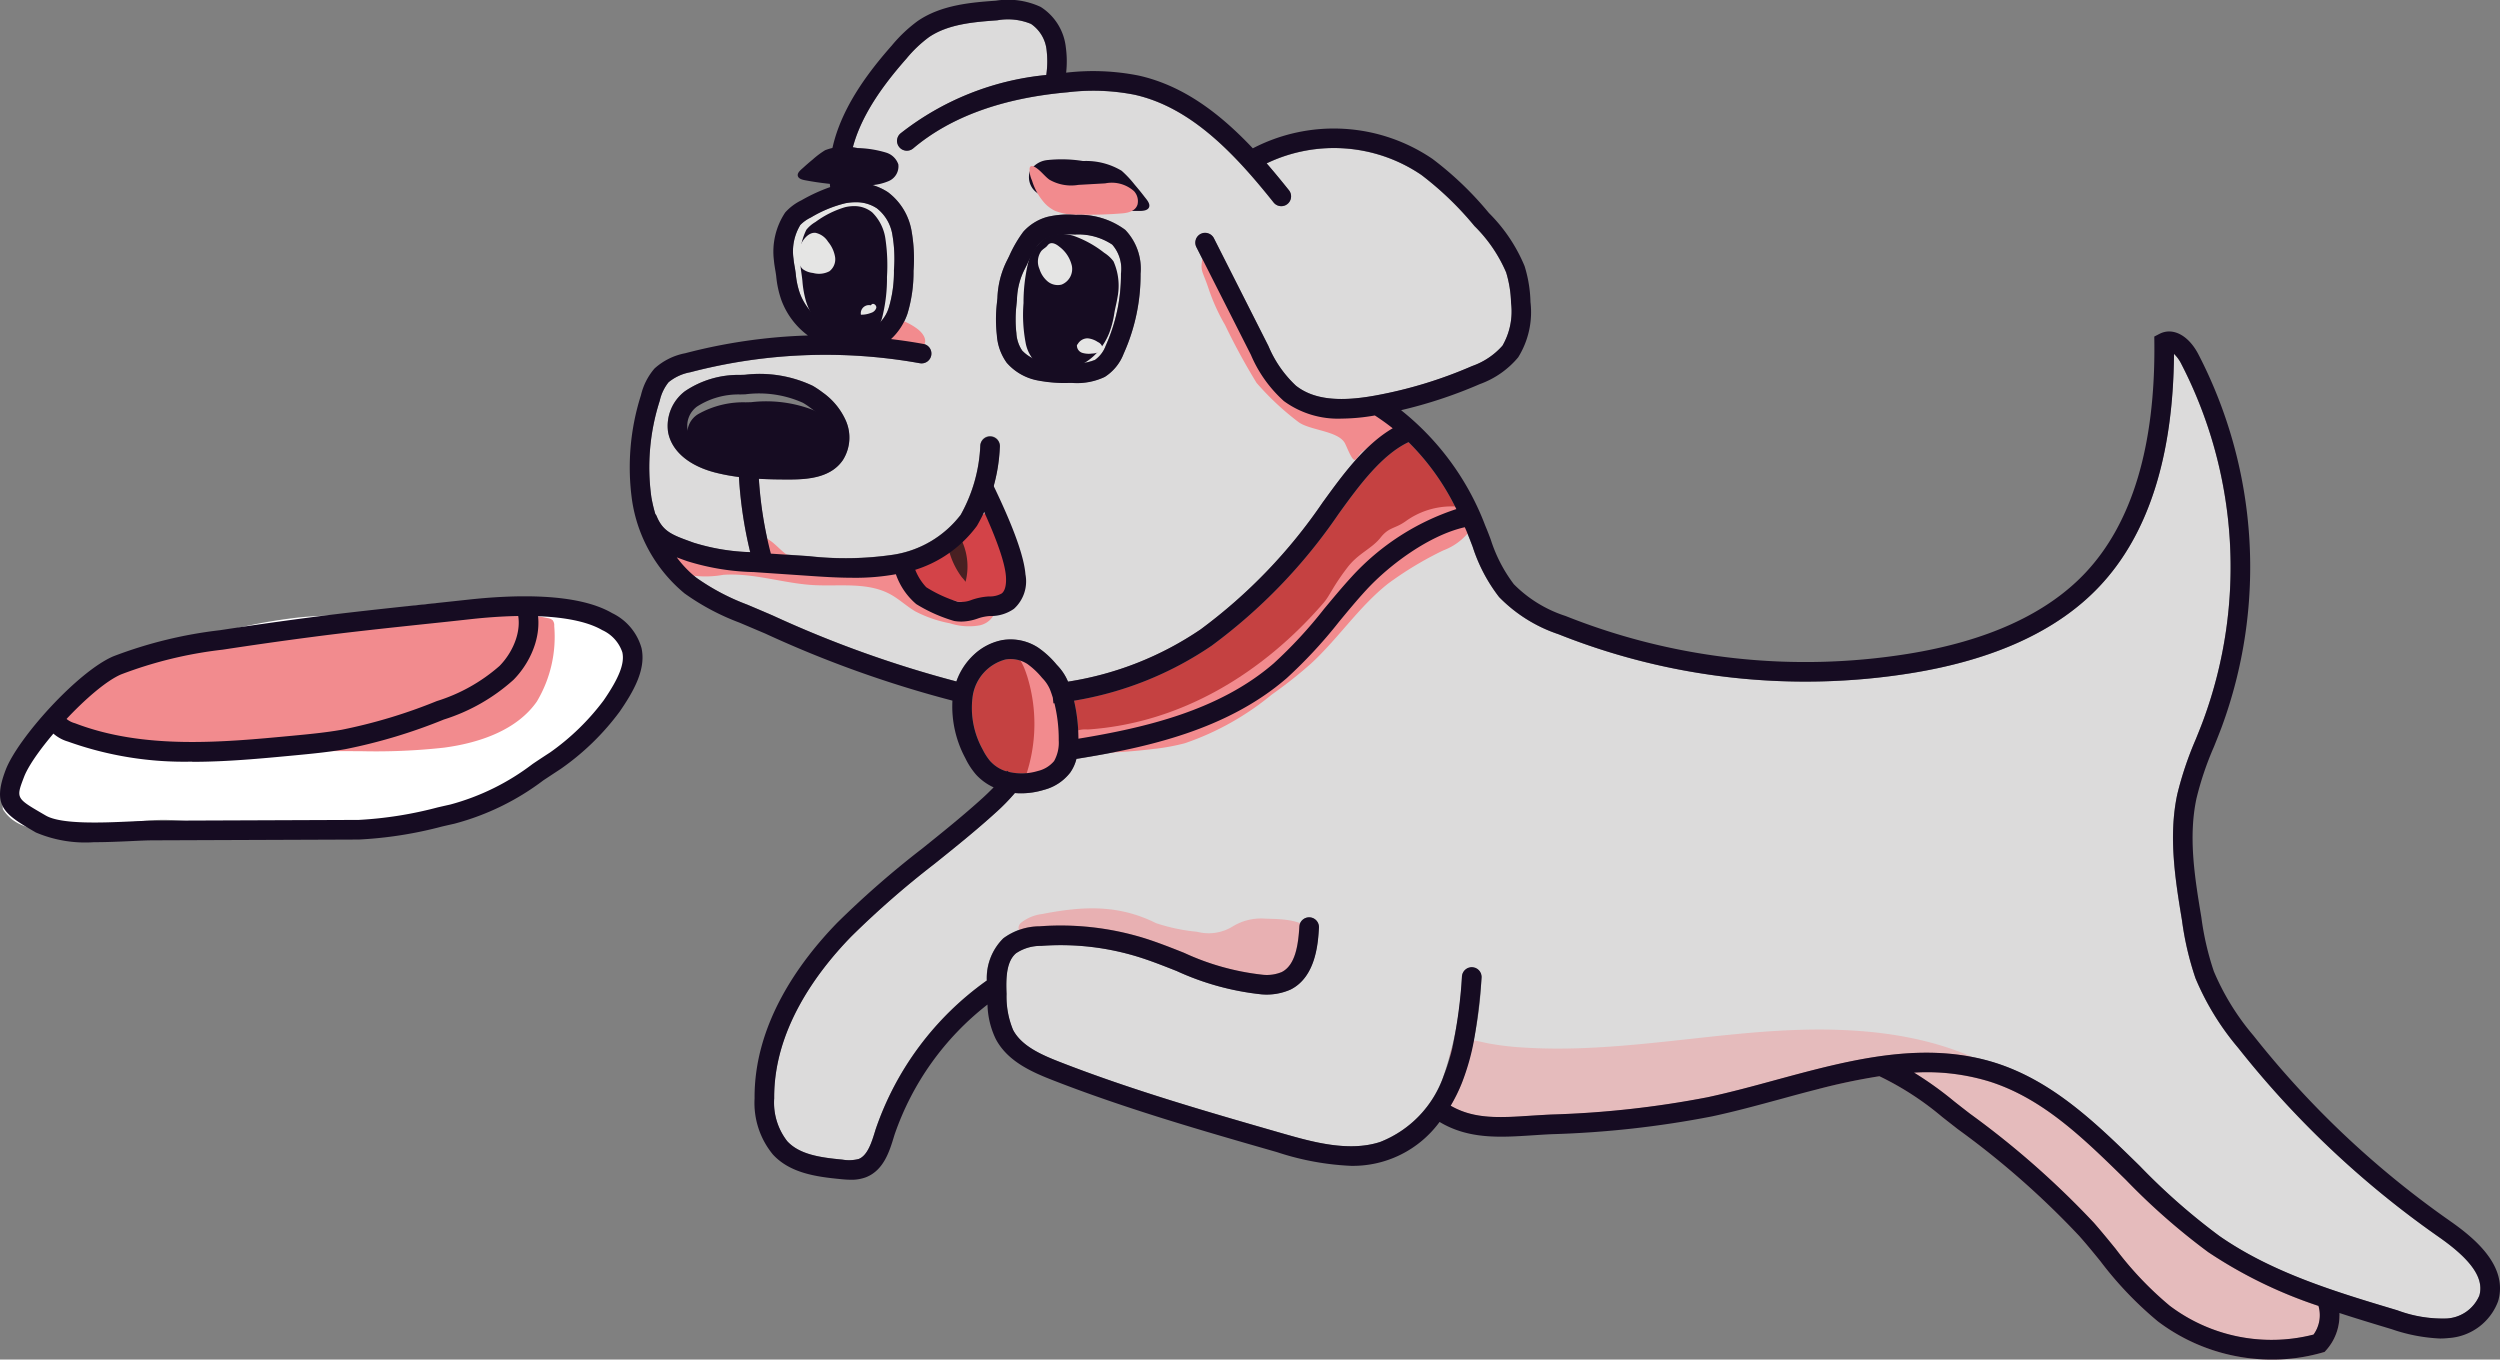 <svg id="DogRun" xmlns="http://www.w3.org/2000/svg" xmlns:xlink="http://www.w3.org/1999/xlink" width="195.085" height="106.09" viewBox="0 0 195.085 106.09">
  <rect x="0" y="0" width="195.085" height="106.09" fill="#808080" stroke="none"/>
  <defs>
    <clipPath id="clip-path">
      <rect id="Retângulo_2" data-name="Retângulo 2" width="195.085" height="106.09" fill="none"/>
    </clipPath>
    <clipPath id="clip-path-3">
      <rect id="Retângulo_3" data-name="Retângulo 3" width="0.281" height="0.248" fill="none"/>
    </clipPath>
    <clipPath id="clip-path-4">
      <rect id="Retângulo_4" data-name="Retângulo 4" width="70.79" height="25.756" fill="none" opacity="0.52" style="mix-blend-mode: multiply;isolation: isolate"/>
    </clipPath>
    <clipPath id="clip-path-5">
      <rect id="Retângulo_5" data-name="Retângulo 5" width="22.774" height="6.312" fill="none" opacity="0.46" style="mix-blend-mode: multiply;isolation: isolate"/>
    </clipPath>
    <clipPath id="clip-path-6">
      <rect id="Retângulo_6" data-name="Retângulo 6" width="32.163" height="19.261" fill="none"/>
    </clipPath>
    <clipPath id="clip-path-7">
      <rect id="Retângulo_7" data-name="Retângulo 7" width="3.419" height="9.735" fill="none"/>
    </clipPath>
    <clipPath id="clip-path-8">
      <rect id="Retângulo_8" data-name="Retângulo 8" width="39.046" height="10.853" fill="none"/>
    </clipPath>
    <clipPath id="clip-path-9">
      <rect id="Retângulo_9" data-name="Retângulo 9" width="15.018" height="16.445" fill="none"/>
    </clipPath>
    <clipPath id="clip-path-10">
      <rect id="Retângulo_10" data-name="Retângulo 10" width="25.295" height="7.004" fill="none"/>
    </clipPath>
    <clipPath id="clip-path-11">
      <rect id="Retângulo_12" data-name="Retângulo 12" width="3.511" height="2.674" fill="none"/>
    </clipPath>
    <clipPath id="clip-path-12">
      <rect id="Retângulo_13" data-name="Retângulo 13" width="8.477" height="3.789" fill="none"/>
    </clipPath>
  </defs>
  <g id="Grupo_56" data-name="Grupo 56">
    <g id="Grupo_16" data-name="Grupo 16">
      <g id="Grupo_15" data-name="Grupo 15" clip-path="url(#clip-path)">
        <path id="Caminho_117" data-name="Caminho 117" d="M126.772,51.429a3.947,3.947,0,0,1,2.815.562,7.246,7.246,0,0,1,1.459,1.338l.076.083a4.251,4.251,0,0,1,.818,1.249,25.254,25.254,0,0,0,10.34-4.071,41.024,41.024,0,0,0,9.533-9.917l.121-.166c1.427-1.963,3.16-4.348,5.338-5.614q-.663-.529-1.39-1a15.518,15.518,0,0,1-2.584.244,7.145,7.145,0,0,1-4.518-1.367,10.168,10.168,0,0,1-2.57-3.607l-4.258-8.412a.766.766,0,0,1,1.366-.692l4.258,8.412a9.02,9.02,0,0,0,2.151,3.1c1.335,1.05,3.3,1.293,6.188.767a34.435,34.435,0,0,0,7.558-2.3,5.641,5.641,0,0,0,2.365-1.589,5.315,5.315,0,0,0,.668-3.34,8.688,8.688,0,0,0-.382-2.373,11.3,11.3,0,0,0-2.475-3.623,24.842,24.842,0,0,0-4.142-3.989,12.149,12.149,0,0,0-12.073-.9c.6.684,1.176,1.387,1.742,2.095a.766.766,0,1,1-1.2.955c-3.021-3.786-6.429-7.424-10.863-8.411a16.744,16.744,0,0,0-5.206-.19c-5.089.449-9.147,1.924-12.06,4.384a.766.766,0,0,1-.988-1.17,21.761,21.761,0,0,1,11.379-4.56,7.312,7.312,0,0,0,.023-1.939,2.808,2.808,0,0,0-1.214-2.049,4.685,4.685,0,0,0-2.626-.284c-1.79.132-3.82.281-5.338,1.317a9.791,9.791,0,0,0-1.747,1.664c-2.094,2.373-4.791,5.934-4.453,9.717a4.581,4.581,0,0,1,3.007.72,4.8,4.8,0,0,1,1.83,2.963,12.619,12.619,0,0,1,.162,3.175,11.183,11.183,0,0,1-.472,3.332,4.8,4.8,0,0,1-1.284,1.988q1.268.151,2.522.376a.765.765,0,1,1-.273,1.506,41.618,41.618,0,0,0-17.911.708,3.679,3.679,0,0,0-1.7.779,3.493,3.493,0,0,0-.688,1.448,16.937,16.937,0,0,0-.652,7.525,11.474,11.474,0,0,0,.306,1.308.761.761,0,0,1,.11.183c.488,1.195,1.224,1.459,2.69,1.987l.182.066a16.453,16.453,0,0,0,4.424.743,32.75,32.75,0,0,1-.882-5.865,14.868,14.868,0,0,1-1.888-.357c-2.056-.541-3.383-1.694-3.641-3.163A3.38,3.38,0,0,1,102.037,32a7.423,7.423,0,0,1,4.3-1.277l.383-.011a9.627,9.627,0,0,1,5.29.86,7.049,7.049,0,0,1,.779.521,5.369,5.369,0,0,1,1.806,2.194,3.286,3.286,0,0,1-.235,3.091c-.911,1.319-2.582,1.5-4.1,1.5h-.222c-.732,0-1.48-.01-2.233-.052a31.177,31.177,0,0,0,.933,5.835l2.97.2a25.653,25.653,0,0,0,6.619-.115,8.193,8.193,0,0,0,5.227-3.107A12.1,12.1,0,0,0,125.09,36.2a.766.766,0,1,1,1.521.176,13.327,13.327,0,0,1-1.787,6.122,9.508,9.508,0,0,1-6.2,3.752,18.006,18.006,0,0,1-3.467.3c-1.195,0-2.382-.081-3.55-.161l-4.2-.287a18.871,18.871,0,0,1-5.213-.856l-.18-.065c-.209-.076-.414-.15-.615-.226a8.49,8.49,0,0,0,1.554,1.608,17.319,17.319,0,0,0,3.932,2.076q1.019.431,2,.853a87.077,87.077,0,0,0,14.342,5.151A4.886,4.886,0,0,1,126.772,51.429Zm-.387-23.821a11.126,11.126,0,0,1-.006-2.4l.05-.5a7.059,7.059,0,0,1,.775-2.969l.146-.294a9.746,9.746,0,0,1,1.1-1.893,3.9,3.9,0,0,1,1.874-1.16,7.185,7.185,0,0,1,2.231-.161,6.025,6.025,0,0,1,3.866,1.185,4.373,4.373,0,0,1,1.178,3.4,15.026,15.026,0,0,1-1.32,6.246,3.707,3.707,0,0,1-1.472,1.808,5.067,5.067,0,0,1-2.516.471h-.357a10.969,10.969,0,0,1-2.278-.181,4.269,4.269,0,0,1-2.5-1.4,4.13,4.13,0,0,1-.771-2.16" transform="translate(-48.595 -1.469)" fill="#dcdbdb"/>
        <path id="Caminho_118" data-name="Caminho 118" d="M155.339,43.5a2.7,2.7,0,0,0,.45,1.38,2.808,2.808,0,0,0,1.612.848,11.161,11.161,0,0,0,2.313.147,3.883,3.883,0,0,0,1.762-.268,2.326,2.326,0,0,0,.84-1.114,13.5,13.5,0,0,0,1.183-5.614,2.858,2.858,0,0,0-.683-2.269,4.783,4.783,0,0,0-2.9-.784c-.2-.009-.411-.017-.618-.017a4.324,4.324,0,0,0-1.138.126,2.353,2.353,0,0,0-1.131.7,10.244,10.244,0,0,0-.872,1.556L156,38.5a5.549,5.549,0,0,0-.616,2.423l-.051.51a9.6,9.6,0,0,0,0,2.069Z" transform="translate(-76.028 -17.534)" fill="#e5e5e4"/>
        <path id="Caminho_119" data-name="Caminho 119" d="M126.325,41.04a2.8,2.8,0,0,0,.851-.143,2.834,2.834,0,0,0,1.57-1.8,9.872,9.872,0,0,0,.386-2.881,11.267,11.267,0,0,0-.127-2.792,3.287,3.287,0,0,0-1.211-2.035,2.894,2.894,0,0,0-1.661-.468,4.115,4.115,0,0,0-.789.078,9.511,9.511,0,0,0-2.693,1.111,2.848,2.848,0,0,0-.822.581,3.984,3.984,0,0,0-.534,2.646c.019.2.054.4.088.6s.065.386.089.58a6.316,6.316,0,0,0,.316,1.492,4.635,4.635,0,0,0,.834,1.411,4.8,4.8,0,0,0,3.7,1.613" transform="translate(-59.375 -15.141)" fill="#e5e5e4"/>
        <path id="Caminho_120" data-name="Caminho 120" d="M184.979,73.039l-.121.166a42.472,42.472,0,0,1-9.908,10.281,26.789,26.789,0,0,1-10.735,4.288,13.137,13.137,0,0,1,.339,2.968c5.254-.866,11-2.21,15.237-5.875a35.258,35.258,0,0,0,3.926-4.241c.7-.839,1.415-1.707,2.17-2.527a19.108,19.108,0,0,1,8.159-5.267,18.917,18.917,0,0,0-3.732-5.225c-2.1.984-3.887,3.44-5.334,5.432" transform="translate(-80.402 -33.101)" fill="#c54141"/>
        <path id="Caminho_121" data-name="Caminho 121" d="M309.178,172.353c-3.314-3.252-6.445-6.324-10.606-7.663a16.7,16.7,0,0,0-5.928-.708,27.4,27.4,0,0,1,3.133,2.244c.363.286.767.6,1.234.964a67.894,67.894,0,0,1,9.672,8.517c.581.658,1.142,1.347,1.686,2.014a26.628,26.628,0,0,0,4.229,4.453,13.181,13.181,0,0,0,11.224,2.25,2.59,2.59,0,0,0,.387-2.237,35.51,35.51,0,0,1-8.613-4.2,51.282,51.282,0,0,1-6.417-5.632" transform="translate(-143.283 -80.276)" fill="#dcdbdb"/>
        <path id="Caminho_122" data-name="Caminho 122" d="M248.254,123.017A73.955,73.955,0,0,1,232.6,108.263a20.726,20.726,0,0,1-3.335-5.438,23.682,23.682,0,0,1-1.054-4.508c-.505-3.062-1.078-6.532-.363-9.858a26.376,26.376,0,0,1,1.44-4.275c.2-.5.4-.991.586-1.49a34.576,34.576,0,0,0-1.743-27.857,2.831,2.831,0,0,0-.543-.735c-.057,8.017-2.014,14.123-5.824,18.157-3.259,3.451-8.223,5.729-14.753,6.771a52,52,0,0,1-27.45-3.048,11.566,11.566,0,0,1-4.634-2.9,12.746,12.746,0,0,1-2.068-3.934c-.137-.358-.274-.716-.42-1.068-.063-.153-.129-.3-.193-.449-2.755.617-5.861,2.908-7.686,4.893-.729.793-1.435,1.645-2.119,2.469a36.437,36.437,0,0,1-4.1,4.422c-4.648,4.017-10.829,5.4-16.4,6.295a3.219,3.219,0,0,1-.482,1.064,3.807,3.807,0,0,1-2.069,1.355,6.013,6.013,0,0,1-1.751.265q-.252,0-.5-.023a16.333,16.333,0,0,1-1.462,1.5c-1.548,1.409-3.2,2.736-4.8,4.02a70.815,70.815,0,0,0-6.506,5.675c-2.768,2.846-6.058,7.348-6.015,12.626a4.887,4.887,0,0,0,1.022,3.354c.963,1.037,2.583,1.269,4.3,1.432a2.979,2.979,0,0,0,1.28-.052c.7-.279,1.016-1.323,1.295-2.244l.015-.052A23.571,23.571,0,0,1,134.946,103a4.362,4.362,0,0,1,1.287-3.294,4.81,4.81,0,0,1,2.832-.937,22.028,22.028,0,0,1,8.167.926c1.055.329,2.1.742,3.1,1.141a19.623,19.623,0,0,0,6.113,1.71,3,3,0,0,0,1.52-.211c1.053-.533,1.284-2.094,1.369-3.551a.766.766,0,0,1,1.529.091c-.067,1.144-.226,3.824-2.207,4.827a4.578,4.578,0,0,1-2.294.374,21.066,21.066,0,0,1-6.6-1.816c-.979-.388-1.992-.791-2.991-1.1a20.465,20.465,0,0,0-7.594-.861,3.448,3.448,0,0,0-1.956.576c-.773.658-.785,1.987-.736,3.181a6.768,6.768,0,0,0,.507,2.8c.655,1.249,2.193,1.932,3.582,2.476,5.68,2.22,11.66,3.937,17.443,5.6,2.292.657,5.144,1.476,7.618.67a8.522,8.522,0,0,0,4.971-5.2,27.13,27.13,0,0,0,1.415-7.72.766.766,0,0,1,1.526.131,28.286,28.286,0,0,1-1.517,8.154,12.77,12.77,0,0,1-.89,1.81c1.849,1.07,3.865.941,6.326.778.493-.033,1-.066,1.512-.09a75.272,75.272,0,0,0,12.205-1.346c1.758-.376,3.571-.869,5.323-1.347,5.673-1.544,11.539-3.141,17.2-1.321,4.505,1.449,7.913,4.794,11.209,8.027a50.183,50.183,0,0,0,6.22,5.468c4.143,2.884,9.1,4.368,13.892,5.8a10.054,10.054,0,0,0,3.832.636,2.934,2.934,0,0,0,2.556-1.785c.391-1.343-.613-2.8-3.16-4.577" transform="translate(-57.947 -26.489)" fill="#dcdbdb"/>
        <path id="Caminho_123" data-name="Caminho 123" d="M151.466,109.577a4.356,4.356,0,0,0,2.262-.069,2.347,2.347,0,0,0,1.269-.779,2.9,2.9,0,0,0,.362-1.612,11.56,11.56,0,0,0-.335-2.9l-.075.01-.046-.44c-.071-.233-.148-.46-.236-.672a2.779,2.779,0,0,0-.538-.807l-.077-.085a6.014,6.014,0,0,0-1.139-1.068,2.419,2.419,0,0,0-1.71-.355,3.5,3.5,0,0,0-2.544,2.78,6.633,6.633,0,0,0,.761,4.225,4.474,4.474,0,0,0,.617.957,2.746,2.746,0,0,0,1.249.774c.011-.018.026-.034.037-.052Z" transform="translate(-72.737 -49.335)" fill="#c54141"/>
        <path id="Caminho_124" data-name="Caminho 124" d="M117.016,64.449a1.573,1.573,0,0,0,.088-1.6,3.977,3.977,0,0,0-1.45-1.53,5.982,5.982,0,0,0-.668-.4,10.191,10.191,0,0,0-4.932-.647l-.425.01a7.155,7.155,0,0,0-3.726.932,1.742,1.742,0,0,0-.818,1.667c.241,1.224,2.182,1.77,2.771,1.908a26.714,26.714,0,0,0,6.041.488c1.228,0,2.56-.1,3.12-.825" transform="translate(-51.44 -28.888)" fill="#160c22"/>
        <path id="Caminho_125" data-name="Caminho 125" d="M126.694,42.057a2.038,2.038,0,0,0,.733-.149,2.832,2.832,0,0,0,1.353-1.872,12.291,12.291,0,0,0,.333-3A14.206,14.206,0,0,0,129,34.119,3.606,3.606,0,0,0,127.961,32a2.187,2.187,0,0,0-1.431-.488,3,3,0,0,0-.68.081,7.5,7.5,0,0,0-2.32,1.159,2.524,2.524,0,0,0-.708.606,4.886,4.886,0,0,0-.46,2.759c.016.211.046.42.076.629s.057.4.077.605a7.776,7.776,0,0,0,.272,1.556,5.12,5.12,0,0,0,.719,1.471,3.847,3.847,0,0,0,3.189,1.682" transform="translate(-59.899 -15.427)" fill="#160c22"/>
        <path id="Caminho_126" data-name="Caminho 126" d="M158.733,46.411a2.327,2.327,0,0,1-.78-.2,2.894,2.894,0,0,1-1.332-1.986,11.74,11.74,0,0,1-.159-3.058,13.521,13.521,0,0,1,.311-2.932,3.571,3.571,0,0,1,1.265-2.069,2.461,2.461,0,0,1,1.574-.391,3.417,3.417,0,0,1,.727.13,8.313,8.313,0,0,1,2.421,1.334,2.689,2.689,0,0,1,.722.663,4.676,4.676,0,0,1,.312,2.818c-.032.211-.078.42-.124.629s-.088.4-.122.606a7.469,7.469,0,0,1-.4,1.552,5.059,5.059,0,0,1-.872,1.434,4.239,4.239,0,0,1-3.546,1.472" transform="translate(-76.593 -17.511)" fill="#160c22"/>
        <path id="Caminho_127" data-name="Caminho 127" d="M122.355,38.419a1.647,1.647,0,0,0,.815.308,1.738,1.738,0,0,0,1.279-.135,1.183,1.183,0,0,0,.442-1.1,2.493,2.493,0,0,0-.553-1.205,1.532,1.532,0,0,0-.984-.694c-.741-.056-1.3,1.018-1.361,1.623a1.38,1.38,0,0,0,.361,1.2" transform="translate(-59.724 -17.426)" fill="#e5e5e4"/>
        <path id="Caminho_128" data-name="Caminho 128" d="M158.984,37.759a1.424,1.424,0,0,0-.165,1.438,2.063,2.063,0,0,0,.632.963,1.235,1.235,0,0,0,1.094.251,1.308,1.308,0,0,0,.8-1.469,2.58,2.58,0,0,0-.982-1.494c-.192-.159-.516-.363-.772-.224-.1.053-.161.167-.244.24-.117.1-.252.182-.36.3" transform="translate(-77.704 -18.203)" fill="#e5e5e4"/>
        <path id="Caminho_129" data-name="Caminho 129" d="M164.793,52.212c.022-.081-.132-.031-.143.053a.6.6,0,0,0,.409.593,1.752,1.752,0,0,0,.77.057,1.244,1.244,0,0,0,.551-.128.426.426,0,0,0,.215-.48.627.627,0,0,0-.312-.29,1.745,1.745,0,0,0-.782-.289.888.888,0,0,0-.783.44" transform="translate(-80.613 -25.327)" fill="#e5e5e4"/>
        <path id="Caminho_130" data-name="Caminho 130" d="M132.383,46.57a.637.637,0,0,0-.772.733,2.058,2.058,0,0,0,.791-.144.594.594,0,0,0,.409-.389c.036-.194-.21-.4-.359-.275" transform="translate(-64.43 -22.745)" fill="#e5e5e4"/>
        <path id="Caminho_131" data-name="Caminho 131" d="M139.074,82.349c-.195,1.441,1.107,2.7,2.485,3.091a17.387,17.387,0,0,0,4.267.206,2.67,2.67,0,0,0,1.3-.16,1.7,1.7,0,0,0,.755-1.726,5,5,0,0,0-.759-1.844l-2.082-3.59" transform="translate(-68.083 -38.35)" fill="#d34348"/>
        <path id="Caminho_132" data-name="Caminho 132" d="M146.407,85.662a4.8,4.8,0,0,0-.232-3.081c-.058-.178-.181-.392-.364-.359a.335.335,0,0,0-.18.118c-.17.187-.192.442-.349.63a.4.4,0,0,0-.1.486,6.056,6.056,0,0,0,.683,1.478c.081.128.168.253.258.374a2.637,2.637,0,0,1,.287.353" transform="translate(-71.062 -40.256)" fill="#482022"/>
        <path id="Caminho_133" data-name="Caminho 133" d="M7.052,98.772c-3.484,2.084-6.977,5.39-6.641,9.435,2.093,3.35,8.823.571,13.234.857,6.423.415,12.932.827,19.25-.406s12.529-4.319,16.194-9.611a4.45,4.45,0,0,0,.975-2.435c0-2.164-2.542-3.3-4.663-3.726A38.93,38.93,0,0,0,30.245,92.7c-2.357.457-4.8.3-7.178.6a41.363,41.363,0,0,0-7.805,1.741,40.621,40.621,0,0,0-8.21,3.735" transform="translate(-0.19 -45.065)" fill="#fff"/>
      </g>
    </g>
    <g id="Grupo_51" data-name="Grupo 51">
      <g id="Grupo_50" data-name="Grupo 50" clip-path="url(#clip-path)">
        <g id="Grupo_19" data-name="Grupo 19" transform="translate(111.486 86.153)" style="mix-blend-mode: multiply;isolation: isolate">
          <g id="Grupo_18" data-name="Grupo 18">
            <g id="Grupo_17" data-name="Grupo 17" clip-path="url(#clip-path-3)">
              <path id="Caminho_134" data-name="Caminho 134" d="M218.715,168.929c-.189.153-.306.179-.276-.046.02-.148.133-.077.276.046" transform="translate(-218.434 -168.8)" fill="#f28b8e"/>
            </g>
          </g>
        </g>
        <g id="Grupo_22" data-name="Grupo 22" transform="translate(111.766 80.335)" style="mix-blend-mode: multiply;isolation: isolate">
          <g id="Grupo_21" data-name="Grupo 21">
            <g id="Grupo_20" data-name="Grupo 20" clip-path="url(#clip-path-4)">
              <path id="Caminho_135" data-name="Caminho 135" d="M289.774,179.746a4.067,4.067,0,0,1-1.011,2.648l-.148.164-.209.061a14.135,14.135,0,0,1-3.889.536,14.728,14.728,0,0,1-8.916-2.981,28.081,28.081,0,0,1-4.486-4.7c-.531-.653-1.087-1.332-1.648-1.965a66.553,66.553,0,0,0-9.457-8.32c-.47-.367-.878-.683-1.245-.974a23.075,23.075,0,0,0-4.889-3.17,48.355,48.355,0,0,0-4.833,1.016c-4.073-.077-12.1,1.873-14.847,2.292-3,.459-4.129.189-7.135.643-4.155.633-3.481-.046-7.523-1.215a2.05,2.05,0,0,1-.551-.434,8.326,8.326,0,0,0,1.245-1.444c.342-.51.1-1.48.1-2.241v0a1.626,1.626,0,0,1,.112-.664,1.153,1.153,0,0,1,.117-.209,1.213,1.213,0,0,1,.965-.567,2.772,2.772,0,0,1,.709.036c.378.051.755.158,1.118.225a21.686,21.686,0,0,0,2.695.322c6.114.4,12.219-.7,18.328-1.194,5.67-.449,11.591-.311,16.771,1.945q.612.26,1.21.567c6.752,3.466,11.157,10.448,17.874,13.99,3.3,1.74,7.263,2.756,9.549,5.64" transform="translate(-218.984 -157.4)" fill="#f28b8e" opacity="0.41" style="mix-blend-mode: multiply;isolation: isolate"/>
            </g>
          </g>
        </g>
        <g id="Grupo_25" data-name="Grupo 25" transform="translate(79.475 70.882)" style="mix-blend-mode: multiply;isolation: isolate">
          <g id="Grupo_24" data-name="Grupo 24">
            <g id="Grupo_23" data-name="Grupo 23" clip-path="url(#clip-path-5)">
              <path id="Caminho_136" data-name="Caminho 136" d="M157.579,139.319c3.223-.622,5.942-.744,8.88.719a14.565,14.565,0,0,0,3.2.671,3.56,3.56,0,0,0,2.767-.413,4.241,4.241,0,0,1,2.546-.612c1.144.038,2.941.016,3.521,1l-1.312,2.622a4.261,4.261,0,0,1-.779,1.2,2.956,2.956,0,0,1-2.576.623,10.6,10.6,0,0,1-2.563-.985,32.928,32.928,0,0,0-11.093-2.98q-.968-.084-1.94-.112a12.879,12.879,0,0,1-1.883-.015c-.5-.093-.858-.6-.449-1.017a3.28,3.28,0,0,1,1.685-.7" transform="translate(-155.716 -138.88)" fill="#f28b8e" opacity="0.53" style="mix-blend-mode: multiply;isolation: isolate"/>
            </g>
          </g>
        </g>
        <g id="Grupo_28" data-name="Grupo 28" transform="translate(83.085 39.521)" style="mix-blend-mode: multiply;isolation: isolate">
          <g id="Grupo_27" data-name="Grupo 27">
            <g id="Grupo_26" data-name="Grupo 26" clip-path="url(#clip-path-6)">
              <path id="Caminho_137" data-name="Caminho 137" d="M169.859,96.342a16.962,16.962,0,0,0,2.311-.434,21.629,21.629,0,0,0,6.78-3.8,34.259,34.259,0,0,0,3.076-2.433c2.121-1.958,3.736-4.438,6-6.225a26.956,26.956,0,0,1,4.314-2.593,4.616,4.616,0,0,0,2.549-2.33.755.755,0,0,0-.043-.685.833.833,0,0,0-.484-.251,6.1,6.1,0,0,0-4.934.971c-.892.645-1.319.447-2,1.309s-1.741,1.222-2.579,2.323c-1.2,1.57-1.357,2.181-1.87,2.772-4.76,5.5-11.139,9.385-18.4,9.872a2.1,2.1,0,0,0-1.647.576c-.324.443-.066.871.38,1.082a4.412,4.412,0,0,0,1.915.171q1.077-.014,2.153-.086,1.242-.084,2.477-.244" transform="translate(-162.788 -77.433)" fill="#f28b8e"/>
            </g>
          </g>
        </g>
        <g id="Grupo_31" data-name="Grupo 31" transform="translate(79.516 50.927)" style="mix-blend-mode: multiply;isolation: isolate">
          <g id="Grupo_30" data-name="Grupo 30">
            <g id="Grupo_29" data-name="Grupo 29" clip-path="url(#clip-path-7)">
              <path id="Caminho_138" data-name="Caminho 138" d="M156.419,101.574a12.581,12.581,0,0,1-.119,7.905,2.388,2.388,0,0,0,2.4-1.194,4.406,4.406,0,0,0,.471-2.769,11.36,11.36,0,0,0-1.882-4.782,2.6,2.6,0,0,0-.651-.759c-.219-.152-.7-.35-.825.012a.446.446,0,0,0,.086.4,4.048,4.048,0,0,1,.283.545c.09.209.165.425.235.642" transform="translate(-155.795 -99.781)" fill="#f28b8e"/>
            </g>
          </g>
        </g>
        <g id="Grupo_34" data-name="Grupo 34" transform="translate(4.206 47.765)" style="mix-blend-mode: multiply;isolation: isolate">
          <g id="Grupo_33" data-name="Grupo 33">
            <g id="Grupo_32" data-name="Grupo 32" clip-path="url(#clip-path-8)">
              <path id="Caminho_139" data-name="Caminho 139" d="M22.133,104.412l10.032.028a48.371,48.371,0,0,0,6.529-.277c2.779-.372,5.685-1.373,7.236-3.6a9.867,9.867,0,0,0,1.355-5.89.647.647,0,0,0-.127-.455.718.718,0,0,0-.376-.161c-3.748-.783-7.642-.426-11.461-.064A144.562,144.562,0,0,0,19.371,96.1q-3.349.7-6.614,1.712c-1.29.4-2.687.932-3.3,2.083-.214.4-.332.833-.518,1.243a2.391,2.391,0,0,1-.341.576c-.1.112-.4.274-.345.426s.618.315.756.378q.377.172.766.325c.524.206,1.06.385,1.6.54a29.234,29.234,0,0,0,6.84.963c1.306.054,2.613.062,3.92.066" transform="translate(-8.242 -93.587)" fill="#f28b8e"/>
            </g>
          </g>
        </g>
        <g id="Grupo_37" data-name="Grupo 37" transform="translate(93.762 19.445)" style="mix-blend-mode: multiply;isolation: isolate">
          <g id="Grupo_36" data-name="Grupo 36">
            <g id="Grupo_35" data-name="Grupo 35" clip-path="url(#clip-path-9)">
              <path id="Caminho_140" data-name="Caminho 140" d="M191.277,51.593A21.443,21.443,0,0,1,188,48.53a50.574,50.574,0,0,1-2.454-4.508,15.281,15.281,0,0,1-1.3-2.875c-.563-1.67-.692-1.19-.348-3,.491-.236.9.45,1.013.981a18.046,18.046,0,0,0,2.443,5.938c1.65,2.716,4.415,5.242,7.588,5.436a8.714,8.714,0,0,1,2.688.324c.667.263,1.288.963,1.041,1.636-.274.745-1.283.8-1.993,1.154a2.088,2.088,0,0,0-.6.459c-.107.117-.269.5-.437.468-.249-.041-.632-1.123-.773-1.35-.571-.923-2.713-.959-3.591-1.6" transform="translate(-183.708 -38.099)" fill="#f28b8e"/>
            </g>
          </g>
        </g>
        <g id="Grupo_40" data-name="Grupo 40" transform="translate(52.474 41.882)" style="mix-blend-mode: multiply;isolation: isolate">
          <g id="Grupo_39" data-name="Grupo 39">
            <g id="Grupo_38" data-name="Grupo 38" clip-path="url(#clip-path-10)">
              <path id="Caminho_141" data-name="Caminho 141" d="M104.11,85.053a7.8,7.8,0,0,0,2.672-.019c2.352-.163,4.66.663,7.014.8,2.045.117,4.239-.259,6.033.726.689.378,1.265.935,1.944,1.331a9.728,9.728,0,0,0,2.7.927,4.8,4.8,0,0,0,2.312.16,1.649,1.649,0,0,0,1.311-1.685c-2.1-.019-4.381-.1-5.991-1.448-.309-.259-.585-.559-.918-.787a5.336,5.336,0,0,0-2.708-.671l-4.068-.265a5.338,5.338,0,0,1-2.634-.636c-.654-.431-1.125-1.153-1.871-1.391a.446.446,0,0,0-.257-.022c-.222.063-.254.359-.243.589.037.734-.058,1.68-.763,1.887-.5.147-.994-.192-1.479-.383a5.394,5.394,0,0,0-1.075-.262,21.209,21.209,0,0,0-2.537-.42c-.2-.01-.555-.022-.687.171-.159.231.109.57.252.742a2.042,2.042,0,0,0,1,.657" transform="translate(-102.813 -82.06)" fill="#f28b8e"/>
            </g>
          </g>
        </g>
        <g id="Grupo_46" data-name="Grupo 46" transform="translate(68.685 24.822)" style="mix-blend-mode: multiply;isolation: isolate">
          <g id="Grupo_45" data-name="Grupo 45">
            <g id="Grupo_44" data-name="Grupo 44" clip-path="url(#clip-path-11)">
              <path id="Caminho_143" data-name="Caminho 143" d="M135.612,48.632a4.734,4.734,0,0,1,1.875.852c.383.289.749.78.535,1.209a1.191,1.191,0,0,1-.909.487,3.239,3.239,0,0,1-1.738.008,1.116,1.116,0,0,1-.728-1.389c.2-.437.78-.663.855-1.139" transform="translate(-134.574 -48.633)" fill="#f28b8e"/>
            </g>
          </g>
        </g>
        <path id="Caminho_144" data-name="Caminho 144" d="M158.667,24.411a1.778,1.778,0,0,0-1.3.872,1.5,1.5,0,0,0,.638,1.729,5.1,5.1,0,0,0,2.02.762,28.245,28.245,0,0,0,5.9.6c.276,0,.606-.035.726-.25.167-.3-.192-.664-.37-.9-.236-.309-.485-.611-.74-.909a8.226,8.226,0,0,0-1.012-1.078,5.388,5.388,0,0,0-3.01-.759,10.527,10.527,0,0,0-2.849-.068" transform="translate(-77.004 -11.912)" fill="#160c22"/>
        <path id="Caminho_145" data-name="Caminho 145" d="M128.926,22.912a1.451,1.451,0,0,1,.9.9,1.248,1.248,0,0,1-.769,1.311,4.1,4.1,0,0,1-1.727.318,22.557,22.557,0,0,1-4.8-.393c-.22-.042-.478-.118-.542-.312-.088-.268.253-.511.43-.675.235-.216.479-.424.727-.629a6.759,6.759,0,0,1,.97-.726,4.313,4.313,0,0,1,2.517-.168,8.419,8.419,0,0,1,2.285.37" transform="translate(-59.725 -10.986)" fill="#160c22"/>
        <g id="Grupo_49" data-name="Grupo 49" transform="translate(80.323 12.959)" style="mix-blend-mode: multiply;isolation: isolate">
          <g id="Grupo_48" data-name="Grupo 48">
            <g id="Grupo_47" data-name="Grupo 47" clip-path="url(#clip-path-12)">
              <path id="Caminho_146" data-name="Caminho 146" d="M159.368,28.877a4.445,4.445,0,0,0,1.91.3,31.671,31.671,0,0,0,3.4-.1c.453-.046.992-.188,1.144-.69a1.152,1.152,0,0,0-.272-1.035,2.6,2.6,0,0,0-2.254-.612l-2.091.118a3.383,3.383,0,0,1-2.266-.41c-.292-.213-.531-.514-.81-.751-.153-.13-.628-.522-.728-.155a2,2,0,0,0,.185.973,4.719,4.719,0,0,0,.966,1.746,2.713,2.713,0,0,0,.82.616" transform="translate(-157.378 -25.39)" fill="#f28b8e"/>
            </g>
          </g>
        </g>
      </g>
    </g>
    <g id="Grupo_53" data-name="Grupo 53">
      <g id="Grupo_52" data-name="Grupo 52" clip-path="url(#clip-path)">
        <path id="Caminho_147" data-name="Caminho 147" d="M162.383,34.017a5.99,5.99,0,0,0-3.869-1.185,7.037,7.037,0,0,0-2.23.158,3.917,3.917,0,0,0-1.873,1.159,9.981,9.981,0,0,0-1.1,1.894l-.148.3a7,7,0,0,0-.771,2.97l-.051.5a11.089,11.089,0,0,0,.005,2.4,4.151,4.151,0,0,0,.771,2.164,4.258,4.258,0,0,0,2.5,1.393,10.848,10.848,0,0,0,2.281.179h.357a5.036,5.036,0,0,0,2.516-.47,3.722,3.722,0,0,0,1.47-1.807,15,15,0,0,0,1.322-6.247,4.389,4.389,0,0,0-1.179-3.4m-1.536,9.008a2.35,2.35,0,0,1-.837,1.118,3.9,3.9,0,0,1-1.766.265,10.813,10.813,0,0,1-2.312-.148,2.812,2.812,0,0,1-1.613-.847,2.711,2.711,0,0,1-.449-1.378,9.022,9.022,0,0,1-.056-1.052,9.661,9.661,0,0,1,.051-1.016l.051-.51a5.529,5.529,0,0,1,.618-2.424l.153-.311a10.513,10.513,0,0,1,.873-1.556,2.369,2.369,0,0,1,1.133-.7,4.351,4.351,0,0,1,1.138-.122c.2,0,.413.005.618.016a4.778,4.778,0,0,1,2.9.786,2.859,2.859,0,0,1,.684,2.266,13.5,13.5,0,0,1-1.184,5.614" transform="translate(-74.559 -16.065)" fill="#160c22"/>
        <path id="Caminho_148" data-name="Caminho 148" d="M238.309,95.275a72.412,72.412,0,0,1-15.327-14.454,19.329,19.329,0,0,1-3.1-5.022,22.235,22.235,0,0,1-.975-4.221c-.51-3.067-1.031-6.247-.378-9.283a24.478,24.478,0,0,1,1.363-4.027c.2-.5.408-1.015.6-1.526a36.125,36.125,0,0,0-1.822-29.107c-.771-1.47-1.98-2.108-3.011-1.592l-.424.219.005.475c.082,8.049-1.735,14.1-5.4,17.981-3.021,3.2-7.692,5.323-13.882,6.313A50.492,50.492,0,0,1,169.3,48.07a10,10,0,0,1-4.042-2.481,11.571,11.571,0,0,1-1.8-3.48c-.138-.373-.281-.74-.434-1.1a20.985,20.985,0,0,0-6.564-9,36.09,36.09,0,0,0,6.145-2.036,6.987,6.987,0,0,0,2.991-2.088,6.678,6.678,0,0,0,.96-4.318,10.174,10.174,0,0,0-.459-2.8,12.671,12.671,0,0,0-2.782-4.144,25.888,25.888,0,0,0-4.41-4.227,13.692,13.692,0,0,0-14.015-.821c-2.526-2.674-5.395-4.9-8.922-5.681a18.2,18.2,0,0,0-5.645-.224,8.093,8.093,0,0,0-.026-1.985,4.277,4.277,0,0,0-1.96-3.144A6.06,6.06,0,0,0,124.84.053c-1.883.137-4.231.311-6.089,1.577a11.221,11.221,0,0,0-2.031,1.919c-2.317,2.624-5.3,6.61-4.813,11.05a13.388,13.388,0,0,0-2.241,1.03,4.087,4.087,0,0,0-1.266.95,5.526,5.526,0,0,0-.878,3.767c.02.239.061.474.1.715q.046.253.077.505a7.805,7.805,0,0,0,.4,1.847,6.051,6.051,0,0,0,2.072,2.766,42.842,42.842,0,0,0-9.57,1.384A4.952,4.952,0,0,0,98.2,28.757a4.922,4.922,0,0,0-1.057,2.082,18.554,18.554,0,0,0-.694,8.207,11.647,11.647,0,0,0,4.1,7.263,18.469,18.469,0,0,0,4.277,2.276c.679.286,1.342.572,2,.847a87.566,87.566,0,0,0,14.623,5.241,8.517,8.517,0,0,0,1.005,4.486,5.806,5.806,0,0,0,.842,1.292,4.278,4.278,0,0,0,1.368.99c-.3.306-.592.586-.832.806-1.516,1.378-3.149,2.69-4.731,3.961a73.087,73.087,0,0,0-6.645,5.8c-2.965,3.053-6.492,7.911-6.446,13.709a6.318,6.318,0,0,0,1.434,4.379c1.327,1.434,3.333,1.73,5.272,1.914a8.1,8.1,0,0,0,.812.051,3.175,3.175,0,0,0,1.184-.2c1.383-.551,1.832-2.032,2.19-3.221l.015-.051a21.854,21.854,0,0,1,7.268-10.2,6.536,6.536,0,0,0,.643,2.685c.9,1.714,2.736,2.546,4.379,3.19,5.747,2.251,11.764,3.976,17.578,5.645a21.306,21.306,0,0,0,5.762,1.066,8.389,8.389,0,0,0,6.916-3.425c2.281,1.368,4.726,1.21,7.293,1.041.485-.03.98-.066,1.485-.086a76.954,76.954,0,0,0,12.453-1.383c1.8-.383,3.629-.883,5.4-1.363.949-.26,1.9-.521,2.858-.761a48.5,48.5,0,0,1,4.833-1.016,23.075,23.075,0,0,1,4.889,3.17c.367.29.776.607,1.245.974a66.549,66.549,0,0,1,9.457,8.32c.561.632,1.118,1.311,1.649,1.965a28.078,28.078,0,0,0,4.486,4.7,14.728,14.728,0,0,0,8.916,2.981,14.135,14.135,0,0,0,3.889-.536l.209-.061.148-.164a4.068,4.068,0,0,0,1.011-2.648c0-.077,0-.148-.005-.225,1.363.445,2.731.858,4.088,1.266a13.264,13.264,0,0,0,3.762.725,5.935,5.935,0,0,0,.669-.036,4.417,4.417,0,0,0,3.869-2.878c.786-2.711-1.766-4.869-3.756-6.257M157.04,34.5a19.013,19.013,0,0,1,3.731,5.226A19.137,19.137,0,0,0,152.61,45c-.755.822-1.47,1.69-2.169,2.527a34.754,34.754,0,0,1-3.925,4.241c-4.241,3.665-9.983,5.011-15.235,5.875a13.421,13.421,0,0,0-.342-2.966,26.784,26.784,0,0,0,10.733-4.287A42.429,42.429,0,0,0,151.584,40.1l.117-.163c1.449-2,3.241-4.451,5.339-5.436m-47.5-11.627a6.366,6.366,0,0,1-.316-1.495c-.02-.194-.056-.388-.087-.582a5.886,5.886,0,0,1-.087-.6,3.977,3.977,0,0,1,.531-2.643,2.894,2.894,0,0,1,.822-.582,9.746,9.746,0,0,1,2.695-1.113,4.278,4.278,0,0,1,.791-.076,2.9,2.9,0,0,1,1.659.47,3.27,3.27,0,0,1,1.21,2.036,11.061,11.061,0,0,1,.128,2.792,9.8,9.8,0,0,1-.388,2.879,2.826,2.826,0,0,1-1.567,1.8,2.71,2.71,0,0,1-.852.142,4.8,4.8,0,0,1-3.7-1.613,4.6,4.6,0,0,1-.837-1.409m12.224,30.3a87.822,87.822,0,0,1-14.342-5.15c-.653-.281-1.322-.567-2-.852a17.594,17.594,0,0,1-3.935-2.077,8.6,8.6,0,0,1-1.552-1.608c.2.077.4.148.612.225l.184.066a18.835,18.835,0,0,0,5.211.858l4.2.286c1.169.082,2.358.158,3.552.158a17.631,17.631,0,0,0,3.466-.3,9.5,9.5,0,0,0,6.2-3.751,13.307,13.307,0,0,0,1.786-6.12.765.765,0,1,0-1.521-.174,12.059,12.059,0,0,1-1.531,5.436,8.2,8.2,0,0,1-5.231,3.108,25.6,25.6,0,0,1-6.615.117l-2.97-.2a30.938,30.938,0,0,1-.934-5.839c.75.045,1.5.056,2.23.056h.225c1.511-.006,3.185-.189,4.093-1.506a3.279,3.279,0,0,0,.235-3.093,5.343,5.343,0,0,0-1.807-2.195,7.435,7.435,0,0,0-.776-.52,9.683,9.683,0,0,0-5.293-.858l-.383.011a7.431,7.431,0,0,0-4.3,1.276A3.4,3.4,0,0,0,99.259,33.7c.26,1.47,1.587,2.623,3.644,3.164a15.1,15.1,0,0,0,1.888.357,32.928,32.928,0,0,0,.878,5.864,16.371,16.371,0,0,1-4.42-.74l-.184-.067c-1.465-.531-2.2-.8-2.69-1.99a.7.7,0,0,0-.112-.184,11.876,11.876,0,0,1-.306-1.306,16.945,16.945,0,0,1,.653-7.523,3.545,3.545,0,0,1,.689-1.449,3.74,3.74,0,0,1,1.7-.781,41.592,41.592,0,0,1,17.909-.7.768.768,0,0,0,.888-.618.759.759,0,0,0-.618-.889c-.832-.153-1.674-.276-2.521-.378a4.822,4.822,0,0,0,1.286-1.99,11.218,11.218,0,0,0,.47-3.328,12.512,12.512,0,0,0-.163-3.174A4.794,4.794,0,0,0,116.424,15a4.564,4.564,0,0,0-3.006-.72c-.337-3.782,2.358-7.345,4.451-9.718A9.885,9.885,0,0,1,119.614,2.9c1.521-1.036,3.547-1.184,5.339-1.317a4.721,4.721,0,0,1,2.628.281A2.834,2.834,0,0,1,128.8,3.911a7.5,7.5,0,0,1-.026,1.94,21.762,21.762,0,0,0-11.376,4.558.766.766,0,0,0,.985,1.174c2.914-2.465,6.972-3.935,12.06-4.384a16.663,16.663,0,0,1,5.206.189c4.435.985,7.845,4.624,10.866,8.411a.764.764,0,0,0,1.194-.954c-.567-.709-1.143-1.413-1.74-2.1a12.141,12.141,0,0,1,12.071.9,24.884,24.884,0,0,1,4.144,3.987,11.375,11.375,0,0,1,2.475,3.624,8.944,8.944,0,0,1,.383,2.373,5.376,5.376,0,0,1-.669,3.343A5.674,5.674,0,0,1,162,28.563a34.363,34.363,0,0,1-7.554,2.3c-2.889.531-4.854.286-6.191-.766A8.974,8.974,0,0,1,146.108,27l-4.257-8.417a.775.775,0,0,0-1.031-.336.766.766,0,0,0-.337,1.031l4.257,8.411a10.188,10.188,0,0,0,2.572,3.608,7.154,7.154,0,0,0,4.517,1.368,15.519,15.519,0,0,0,2.583-.245c.485.316.949.648,1.393,1-2.179,1.266-3.915,3.654-5.339,5.614l-.123.168a40.947,40.947,0,0,1-9.534,9.916,25.321,25.321,0,0,1-10.34,4.073,4.136,4.136,0,0,0-.817-1.25l-.077-.082a6.956,6.956,0,0,0-1.46-1.338,3.936,3.936,0,0,0-2.812-.566,4.419,4.419,0,0,0-2.144,1.1,5.333,5.333,0,0,0-1.4,2.119m-18.471-17.8c-.536-.143-2.3-.7-2.521-1.944a1.864,1.864,0,0,1,.745-1.7,5.973,5.973,0,0,1,3.389-.949l.388-.011a8.381,8.381,0,0,1,4.486.658,5.073,5.073,0,0,1,.607.409,3.891,3.891,0,0,1,1.322,1.562,1.751,1.751,0,0,1-.082,1.633c-.505.74-1.72.842-2.838.847a21.867,21.867,0,0,1-5.5-.5m21.135,24.045a4.653,4.653,0,0,1-.618-.954,6.656,6.656,0,0,1-.76-4.227,3.5,3.5,0,0,1,2.547-2.782,2.413,2.413,0,0,1,1.71.353,6.017,6.017,0,0,1,1.138,1.071l.077.082a2.914,2.914,0,0,1,.536.807c.087.214.163.439.235.674l.046.438a.437.437,0,0,0,.077-.01,11.741,11.741,0,0,1,.337,2.9,2.933,2.933,0,0,1-.362,1.612,2.354,2.354,0,0,1-1.271.776,4.333,4.333,0,0,1-2.261.071l-.143-.091a.431.431,0,0,0-.036.051,2.771,2.771,0,0,1-1.25-.775m103.241,44.72a13.188,13.188,0,0,1-11.228-2.251,26.632,26.632,0,0,1-4.226-4.451c-.546-.669-1.108-1.358-1.684-2.016a68.123,68.123,0,0,0-9.677-8.519c-.464-.357-.868-.673-1.23-.959a27.63,27.63,0,0,0-3.134-2.246,16.659,16.659,0,0,1,5.931.709c4.16,1.337,7.288,4.409,10.606,7.661a51.525,51.525,0,0,0,6.416,5.635,35.715,35.715,0,0,0,8.61,4.2,2.584,2.584,0,0,1-.383,2.235M240.6,101.1a2.944,2.944,0,0,1-2.557,1.786,10.082,10.082,0,0,1-3.833-.638c-4.793-1.435-9.748-2.92-13.893-5.8a49.9,49.9,0,0,1-6.216-5.466c-3.3-3.236-6.706-6.579-11.213-8.029a15.927,15.927,0,0,0-1.832-.469c-5.083-1.005-10.3.419-15.363,1.791-1.751.48-3.568.97-5.323,1.348a75.566,75.566,0,0,1-12.2,1.347c-.516.025-1.021.056-1.516.086-2.46.164-4.476.3-6.324-.775a12.7,12.7,0,0,0,.888-1.812,17.873,17.873,0,0,0,.929-3.282,46.893,46.893,0,0,0,.592-4.869.766.766,0,1,0-1.526-.132,39.588,39.588,0,0,1-.74,5.533c-.071.3-.143.587-.23.872V82.6c-.128.444-.276.883-.444,1.312a8.548,8.548,0,0,1-4.971,5.2c-2.475.806-5.328-.015-7.62-.668-5.783-1.664-11.764-3.379-17.44-5.6-1.393-.546-2.93-1.225-3.583-2.476a6.764,6.764,0,0,1-.51-2.8c-.046-1.194-.036-2.522.74-3.18a3.422,3.422,0,0,1,1.955-.576,20.457,20.457,0,0,1,7.595.863c1,.311,2.011.714,2.991,1.1a21.134,21.134,0,0,0,6.594,1.817,4.6,4.6,0,0,0,2.3-.378c1.98-1,2.139-3.68,2.2-4.823a.764.764,0,1,0-1.526-.091c-.087,1.455-.316,3.016-1.373,3.552a3.046,3.046,0,0,1-1.521.209,19.654,19.654,0,0,1-6.109-1.71c-1.005-.4-2.047-.812-3.1-1.143a22.115,22.115,0,0,0-8.166-.924,4.789,4.789,0,0,0-2.833.94,4.355,4.355,0,0,0-1.286,3.291,23.576,23.576,0,0,0-8.682,11.627l-.015.051c-.281.919-.6,1.965-1.3,2.246a3.015,3.015,0,0,1-1.276.051c-1.72-.163-3.338-.392-4.3-1.434a4.9,4.9,0,0,1-1.021-3.354c-.041-5.277,3.246-9.778,6.017-12.626a71.315,71.315,0,0,1,6.5-5.675c1.6-1.282,3.251-2.608,4.8-4.017a15.949,15.949,0,0,0,1.465-1.5c.163.016.332.02.5.02a6.025,6.025,0,0,0,1.751-.265,3.793,3.793,0,0,0,2.067-1.353,3.241,3.241,0,0,0,.485-1.067c5.568-.893,11.749-2.276,16.4-6.293a36.726,36.726,0,0,0,4.1-4.42c.684-.827,1.388-1.679,2.118-2.47,1.827-1.985,4.935-4.277,7.686-4.895.066.148.133.3.194.449.148.352.281.709.419,1.066a12.822,12.822,0,0,0,2.067,3.935,11.641,11.641,0,0,0,4.634,2.9,52,52,0,0,0,27.454,3.047c6.528-1.041,11.494-3.318,14.75-6.773,3.813-4.032,5.767-10.136,5.824-18.154a2.869,2.869,0,0,1,.546.734,34.574,34.574,0,0,1,1.74,27.857c-.184.5-.388,1-.587,1.49a26.826,26.826,0,0,0-1.439,4.278c-.715,3.323-.138,6.793.367,9.856a23.717,23.717,0,0,0,1.051,4.507,20.845,20.845,0,0,0,3.338,5.441,73.873,73.873,0,0,0,15.648,14.75c2.552,1.782,3.552,3.236,3.164,4.579" transform="translate(-47.127 0)" fill="#160c22"/>
        <path id="Caminho_149" data-name="Caminho 149" d="M141.91,84.484a3.406,3.406,0,0,1-.557-.046,12.057,12.057,0,0,1-2.966-1.319,5.331,5.331,0,0,1-1.771-3.008l1.508-.265a4.277,4.277,0,0,0,1.043,1.957,10.451,10.451,0,0,0,2.429,1.124,2.122,2.122,0,0,0,1.116-.137,5.017,5.017,0,0,1,1.346-.269,1.862,1.862,0,0,0,1-.233c.356-.28.357-.979.325-1.37-.149-1.852-1.944-5.549-2.534-6.764l1.378-.669c1.077,2.22,2.528,5.393,2.682,7.311a2.891,2.891,0,0,1-.9,2.694,3.133,3.133,0,0,1-1.875.56,3.552,3.552,0,0,0-.962.2,3.975,3.975,0,0,1-1.26.234" transform="translate(-66.889 -35.979)" fill="#160c22"/>
        <path id="Caminho_150" data-name="Caminho 150" d="M7.341,110.358A9.862,9.862,0,0,1,2.8,109.6l-.228-.133c-2.294-1.336-3.183-1.988-2.131-4.746.947-2.486,5.618-7.674,8.4-8.867a34.2,34.2,0,0,1,8.326-2.039c2.315-.353,4.66-.687,6.973-.99,2.869-.377,5.791-.688,8.616-.989,1.244-.133,2.488-.264,3.732-.4,3.635-.4,8.542-.55,11.278,1.045A4.316,4.316,0,0,1,50.058,95.2c.371,1.658-.6,3.367-1.7,4.966a19.769,19.769,0,0,1-4.608,4.477c-.459.3-.9.592-1.342.883a19.907,19.907,0,0,1-6.954,3.39c-.31.069-.629.142-.955.217A31.354,31.354,0,0,1,28,110.151l-16.055.062c-.458,0-1.039.028-1.712.059-.917.042-1.914.086-2.889.086M17.4,95.332a32.483,32.483,0,0,0-7.953,1.933c-2.332,1-6.768,5.895-7.573,8.005-.631,1.653-.631,1.653,1.471,2.877l.231.134c1.206.7,4.446.558,6.59.46.69-.031,1.286-.058,1.775-.06l16.054-.062a30.3,30.3,0,0,0,6.171-.98c.329-.075.651-.149.964-.218a18.471,18.471,0,0,0,6.438-3.171c.444-.3.9-.6,1.363-.9A18.589,18.589,0,0,0,47.1,99.3c1.22-1.773,1.657-2.9,1.463-3.763a2.913,2.913,0,0,0-1.569-1.729c-1.853-1.08-5.525-1.381-10.339-.846q-1.87.207-3.74.4c-2.816.3-5.728.609-8.579.984-2.3.3-4.637.634-6.94.986" transform="translate(0 -44.638)" fill="#160c22"/>
        <path id="Caminho_151" data-name="Caminho 151" d="M18.431,104.276a26.832,26.832,0,0,1-9.686-1.565A3,3,0,0,1,7.023,101.4l1.361-.7a1.751,1.751,0,0,0,.911.582c5.387,2.069,11.527,1.487,16.946.975,1.28-.121,2.6-.246,3.88-.472a40.959,40.959,0,0,0,7.4-2.233,13.468,13.468,0,0,0,4.9-2.745c1.085-1.1,1.938-3.007,1.25-4.616l1.408-.6c.973,2.272-.087,4.8-1.569,6.3a14.7,14.7,0,0,1-5.436,3.1,42.274,42.274,0,0,1-7.682,2.311c-1.337.237-2.693.365-4,.489-2.54.24-5.233.5-7.953.5" transform="translate(-3.439 -44.843)" fill="#160c22"/>
      </g>
    </g>
  </g>
</svg>
